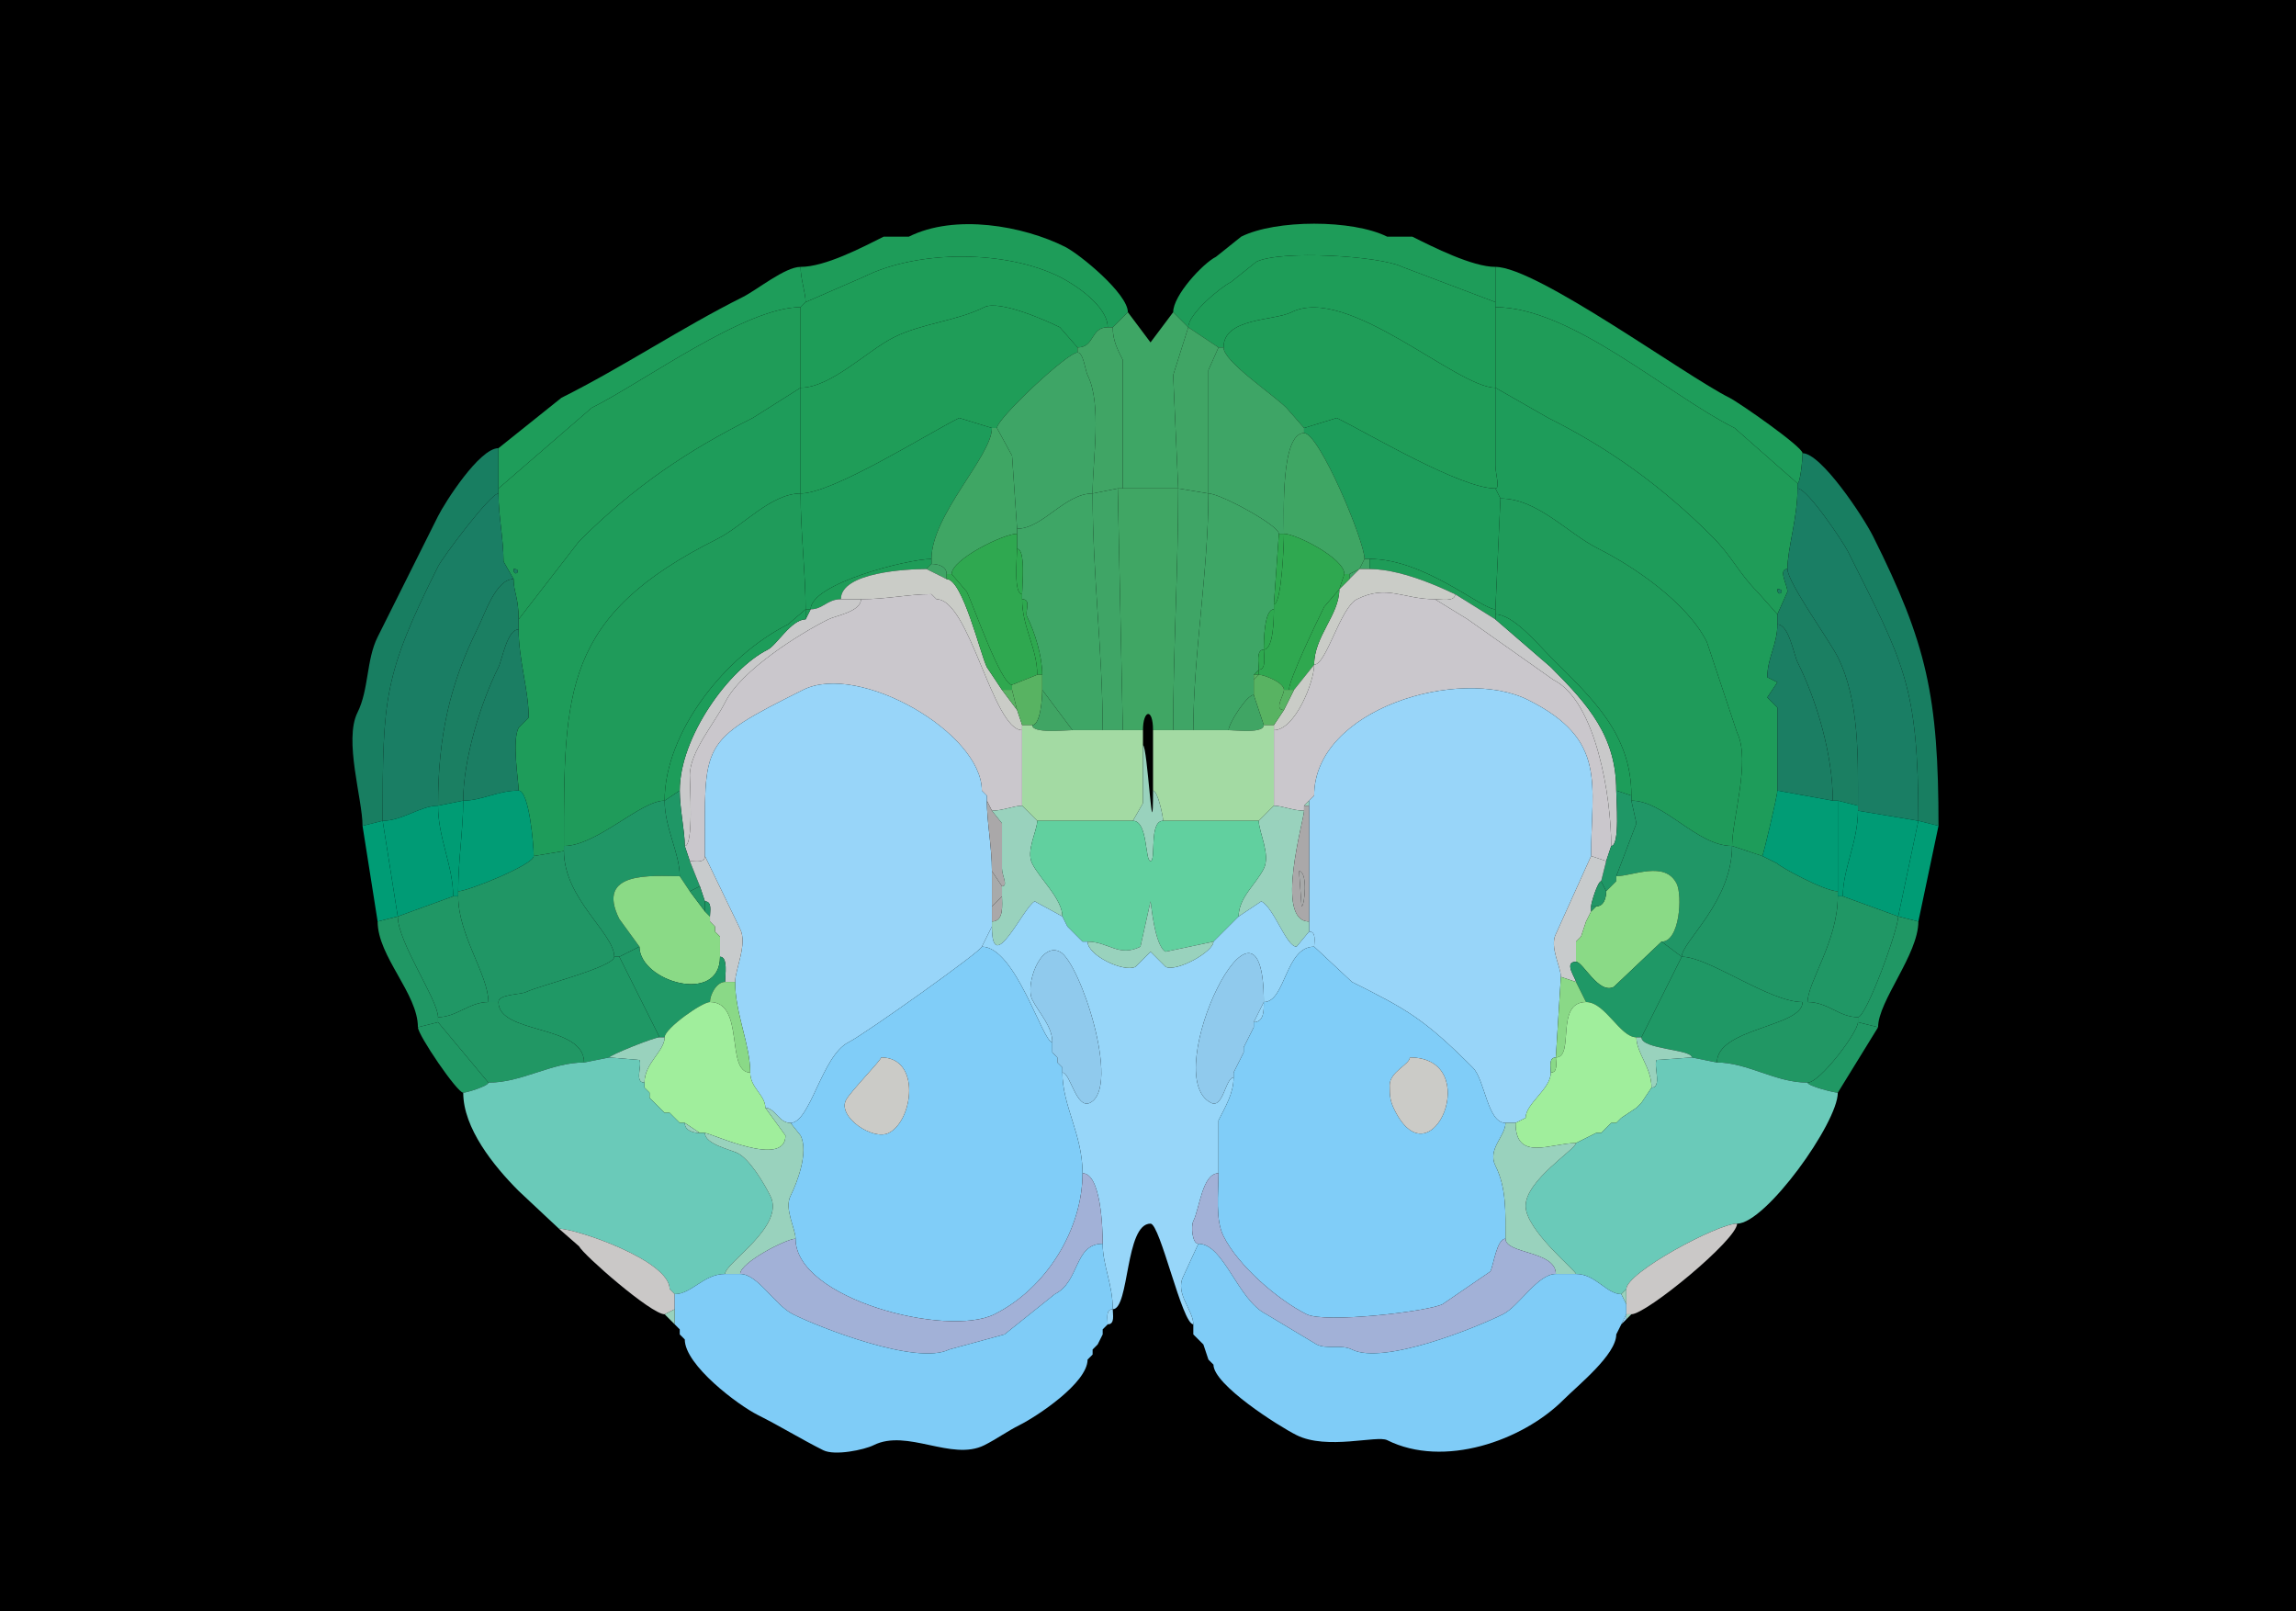 <svg xmlns="http://www.w3.org/2000/svg" xmlns:xlink="http://www.w3.org/1999/xlink" height="320" width="456">
<g>
<rect width="456" height="320" fill="#000000"  stroke-width="0" /> 
<path  fill="#1E9C59" stroke-width="0" stroke="#1E9C59" d = " M220 65 L221,65 C221,65 224,62 224,62 224,58.332 214.472,50.486 211.5,49 203.187,44.843 189.694,42.403 180.5,47 180.5,47 175.5,47 175.5,47 171.212,49.144 163.875,53 159,53 159,55.409 160,58.181 160,60 160,60 171.5,55 171.5,55 182.37,49.565 199.815,49.658 210.5,55 213.535,56.517 220,60.79 220,65  Z"/>

<path  fill="#1E9C59" stroke-width="0" stroke="#1E9C59" d = " M233 62 L236,65 C236,62.324 242.408,57.046 244.5,56 244.5,56 249.5,52 249.5,52 254.279,49.611 274.121,50.811 278.5,53 278.5,53 297,60 297,60 297,60 297,53 297,53 292.42,53 284.599,49.05 280.5,47 280.5,47 275.5,47 275.5,47 268.628,43.564 253.369,43.566 246.5,47 246.5,47 241.5,51 241.5,51 238.919,52.291 233,58.639 233,62  Z"/>

<path  fill="#1E9D58" stroke-width="0" stroke="#1E9D58" d = " M214 69 L210.5,65 C207.948,63.724 198.488,59.506 195.5,61 189.904,63.798 183.147,64.176 177.5,67 172.247,69.626 164.996,77 159,77 159,70.816 159,67.066 159,61 159,61 160,60 160,60 160,60 171.5,55 171.5,55 182.37,49.565 199.815,49.658 210.5,55 213.535,56.517 220,60.79 220,65 216.531,65 217.469,69 214,69  Z"/>

<path  fill="#1E9D58" stroke-width="0" stroke="#1E9D58" d = " M243 69 C243,63.069 252.993,63.753 256.5,62 267.592,56.454 289.302,77 297,77 297,77 297,61 297,61 297,61 297,60 297,60 297,60 278.5,53 278.5,53 274.121,50.811 254.279,49.611 249.5,52 249.5,52 244.5,56 244.5,56 242.408,57.046 236,62.324 236,65 236,65 242,69 242,69 242,69 243,69 243,69  Z"/>

<path  fill="#1E9D5A" stroke-width="0" stroke="#1E9D5A" d = " M99 89 C99,91.709 99,93.646 99,97 99,97 117.5,81 117.5,81 127.817,75.841 147.973,61 159,61 159,61 160,60 160,60 160,58.181 159,55.409 159,53 155.913,53 150.355,57.572 147.5,59 135.352,65.074 123.794,72.853 111.5,79 111.5,79 99,89 99,89  Z"/>

<path  fill="#1E9D5A" stroke-width="0" stroke="#1E9D5A" d = " M358 90 C358,91.293 357.533,96 357,96 357,96 344.5,85 344.5,85 331.197,78.349 312.042,61 297,61 297,61 297,60 297,60 297,60 297,53 297,53 305.175,53 334.589,74.545 343.5,79 345.378,79.939 358,88.723 358,90  Z"/>

<path  fill-rule="evenodd" fill="#1F9C58" stroke-width="0" stroke="#1F9C58" d = " M102 113 C102,114.93 103.93,113 102,113  M102 115 C102,117.563 103,118.617 103,123 103,123 115,107.5 115,107.5 126.028,96.472 136.795,89.352 149.5,83 149.5,83 159,77 159,77 159,70.816 159,67.066 159,61 147.973,61 127.817,75.841 117.5,81 117.5,81 99,97 99,97 99,97 99,98 99,98 99,102.48 100,106.984 100,111.5 100,111.5 102,115 102,115  Z"/>

<path  fill="#1F9D58" stroke-width="0" stroke="#1F9D58" d = " M197 85 L198,85 C198,83.139 211.992,70 214,70 214,70 214,69 214,69 214,69 210.5,65 210.5,65 207.948,63.724 198.488,59.506 195.5,61 189.904,63.798 183.147,64.176 177.5,67 172.247,69.626 164.996,77 159,77 159,83.708 159,90.412 159,98 165.369,98 183.982,86.259 190.5,83 190.5,83 197,85 197,85  Z"/>

<path  fill="#1F9D58" stroke-width="0" stroke="#1F9D58" d = " M259 85 L265.5,83 C272.285,86.393 290.154,97 297,97 297.958,97 297,94.049 297,92.5 297,92.5 297,77 297,77 289.302,77 267.592,56.454 256.5,62 252.993,63.753 243,63.069 243,69 243,71.808 252.76,78.26 255.5,81 255.5,81 259,85 259,85  Z"/>

<path  fill-rule="evenodd" fill="#1F9C58" stroke-width="0" stroke="#1F9C58" d = " M353 117 C353,118.93 354.93,117 353,117  M355 113 C353.073,113 355,116.205 355,117.5 L353,122 C353,122 349,117.5 349,117.5 345.346,113.846 344.032,110.532 340,106.5 330.054,96.554 319.673,89.086 307.5,83 307.5,83 297,77 297,77 297,77 297,61 297,61 312.042,61 331.197,78.349 344.5,85 344.5,85 357,96 357,96 357,96 357,97 357,97 357,102.956 355,108.875 355,113  Z"/>

<path  fill="#3EA665" stroke-width="0" stroke="#3EA665" d = " M223 97 L234,97 C234,97 233,74.5 233,74.5 233,74.5 236,65 236,65 236,65 233,62 233,62 233,62 228.5,68 228.5,68 228.5,68 224,62 224,62 224,62 221,65 221,65 221,67.613 221.93,69.36 223,71.5 223,71.5 223,97 223,97  Z"/>

<path  fill="#40A565" stroke-width="0" stroke="#40A565" d = " M222 97 L223,97 C223,97 223,71.5 223,71.5 221.93,69.36 221,67.613 221,65 221,65 220,65 220,65 216.531,65 217.469,69 214,69 214,69 214,70 214,70 215.183,70 215.535,73.57 216,74.5 218.893,80.286 217,91.219 217,98 217,98 222,97 222,97  Z"/>

<path  fill="#40A565" stroke-width="0" stroke="#40A565" d = " M234 97 L240,98 C240,98 240,73.5 240,73.5 240,73.5 242,69 242,69 242,69 236,65 236,65 236,65 233,74.5 233,74.5 233,74.5 234,97 234,97  Z"/>

<path  fill="#3EA566" stroke-width="0" stroke="#3EA566" d = " M254 106 L255,106 C255,102.16 254.334,86 259,86 259,86 259,85 259,85 259,85 255.5,81 255.5,81 252.76,78.26 243,71.808 243,69 243,69 242,69 242,69 242,69 240,73.5 240,73.5 240,73.5 240,98 240,98 242.342,98 254,104.347 254,106  Z"/>

<path  fill="#3EA566" stroke-width="0" stroke="#3EA566" d = " M217 98 C211.436,98 207.093,105 202,105 202,105 201,90.5 201,90.5 201,90.5 198,85 198,85 198,83.139 211.992,70 214,70 215.183,70 215.535,73.57 216,74.5 218.893,80.286 217,91.219 217,98  Z"/>

<path  fill="#1E9C5A" stroke-width="0" stroke="#1E9C5A" d = " M112 169 L106,170 C106,167.849 105.102,157 103,157 103,154.927 101.62,147.261 103,144.5 103,144.5 105,142.5 105,142.5 105,137.002 103,131.066 103,125 103,125 103,123 103,123 103,123 115,107.5 115,107.5 126.028,96.472 136.795,89.352 149.5,83 149.5,83 159,77 159,77 159,83.708 159,90.412 159,98 153.115,98 147.552,104.474 142.5,107 111.814,122.343 112,137.137 112,168 112,168 112,169 112,169  Z"/>

<path  fill="#1E9C5A" stroke-width="0" stroke="#1E9C5A" d = " M344 168 L350,170 C350.164,170 353,158.044 353,157 353,151.491 353,144.758 353,140.5 353,140.5 351,138.5 351,138.5 351,138.5 353,135.5 353,135.5 353,135.5 351,134.5 351,134.5 351,130.611 353,128.002 353,124 353,124 353,122 353,122 353,122 349,117.5 349,117.5 345.346,113.846 344.032,110.532 340,106.5 330.054,96.554 319.673,89.086 307.5,83 307.5,83 297,77 297,77 297,77 297,92.5 297,92.5 297,94.049 297.958,97 297,97 297,97 298,99 298,99 305.362,99 311.284,105.892 317.5,109 324.291,112.395 335.047,119.595 339,127.5 339,127.5 345,145.5 345,145.5 347.744,150.988 344,162.717 344,168  Z"/>

<path  fill="#1D9C5A" stroke-width="0" stroke="#1D9C5A" d = " M160 121 L161,121 C161,115.881 180.338,111 185,111 185,102.231 197,90.568 197,85 197,85 190.5,83 190.5,83 183.982,86.259 165.369,98 159,98 159,105.694 160,113.926 160,121  Z"/>

<path  fill="#1D9C5A" stroke-width="0" stroke="#1D9C5A" d = " M272 111 C282.984,111 294.219,121 297,121 297,121 298,99 298,99 298,99 297,97 297,97 290.154,97 272.285,86.393 265.5,83 265.5,83 259,85 259,85 259,85 259,86 259,86 261.99,86 271,107.396 271,111 271,111 272,111 272,111  Z"/>

<path  fill="#3FA664" stroke-width="0" stroke="#3FA664" d = " M188 114 L189,114 C189,111.077 199.277,106 202,106 202,106 202,105 202,105 202,105 201,90.5 201,90.5 201,90.5 198,85 198,85 198,85 197,85 197,85 197,90.568 185,102.231 185,111 185,111 185,112 185,112 186.238,112 188,112.423 188,114  Z"/>

<path  fill="#3FA664" stroke-width="0" stroke="#3FA664" d = " M267 114 L268,114 C268,114 270,113 270,113 270,113 271,111 271,111 271,107.396 261.99,86 259,86 254.334,86 255,102.16 255,106 257.391,106 267,110.867 267,114  Z"/>

<path  fill="#187E61" stroke-width="0" stroke="#187E61" d = " M76 163 L72,164 C72,158.717 68.256,146.988 71,141.5 73.277,136.947 72.731,131.038 75,126.5 79.016,118.469 82.903,110.694 87,102.5 88.316,99.868 95.2,89 99,89 99,91.709 99,93.646 99,97 99,97 99,98 99,98 97.383,98 87.929,110.642 87,112.5 76.212,134.075 76,138.605 76,163  Z"/>

<path  fill="#187E61" stroke-width="0" stroke="#187E61" d = " M381 163 L385,164 C385,138.223 382.67,127.841 372,106.5 370.042,102.585 361.697,90 358,90 358,91.293 357.533,96 357,96 357,96 357,97 357,97 358.983,97 366.101,107.703 367,109.5 378.072,131.643 381,135.977 381,163  Z"/>

<path  fill="#3FA566" stroke-width="0" stroke="#3FA566" d = " M219 145 L223,145 C223,145 222,97 222,97 222,97 217,98 217,98 217,114.33 219,129.433 219,145  Z"/>

<path  fill="#40A664" stroke-width="0" stroke="#40A664" d = " M229 145 L233,145 C233,129.205 234,113.267 234,97 234,97 223,97 223,97 223,97 222,97 222,97 222,97 223,145 223,145 223,145 227,145 227,145 227,140.987 229,140.444 229,145  Z"/>

<path  fill="#3FA566" stroke-width="0" stroke="#3FA566" d = " M233 145 L237,145 C237,129.99 240,113.473 240,98 240,98 234,97 234,97 234,113.267 233,129.205 233,145  Z"/>

<path  fill="#1A7E64" stroke-width="0" stroke="#1A7E64" d = " M369 161 L381,163 C381,135.977 378.072,131.643 367,109.5 366.101,107.703 358.983,97 357,97 357,102.956 355,108.875 355,113 355,115.643 363.355,127.211 365,130.5 369.345,139.191 369,150.679 369,160 369,160 369,161 369,161  Z"/>

<path  fill="#1A7E64" stroke-width="0" stroke="#1A7E64" d = " M87 160 C83.543,160 79.901,163 76,163 76,138.605 76.212,134.075 87,112.5 87.929,110.642 97.383,98 99,98 99,102.48 100,106.984 100,111.5 100,111.5 102,115 102,115 98.488,115 96.317,121.867 95,124.5 89.333,135.834 87,146.192 87,160  Z"/>

<path  fill="#1F9B5A" stroke-width="0" stroke="#1F9B5A" d = " M132 159 C127.191,159 118.541,168 112,168 112,137.137 111.814,122.343 142.5,107 147.552,104.474 153.115,98 159,98 159,105.694 160,113.926 160,121 160,121 156.5,124 156.5,124 144.089,130.205 132,145.362 132,159  Z"/>

<path  fill="#3EA666" stroke-width="0" stroke="#3EA666" d = " M213 145 L219,145 C219,129.433 217,114.33 217,98 211.436,98 207.093,105 202,105 202,105 202,106 202,106 202,106 202,109 202,109 203.751,109 203,116.426 203,118 203,118 203,119 203,119 204.951,119 203.477,121.454 204,122.5 205.554,125.608 207,130.371 207,134 207,134 207,137 207,137 207,137 213,145 213,145  Z"/>

<path  fill="#3EA666" stroke-width="0" stroke="#3EA666" d = " M237 145 L244,145 C244,143.706 247.609,138 249,138 249,138 249,135 249,135 249,135 249,134 249,134 249,134 250,133 250,133 250,131.855 249.421,129 251,129 251,127.225 251.069,121 253,121 253,121 253,120 253,120 253,120 254,106 254,106 254,104.347 242.342,98 240,98 240,113.473 237,129.99 237,145  Z"/>

<path  fill="#1F9B5A" stroke-width="0" stroke="#1F9B5A" d = " M324 159 C330.542,159 337.01,168 344,168 344,162.717 347.744,150.988 345,145.5 345,145.5 339,127.5 339,127.5 335.047,119.595 324.291,112.395 317.5,109 311.284,105.892 305.362,99 298,99 298,99 297,121 297,121 297,121 297,122 297,122 300.537,122 305.427,127.927 308,130.5 316.153,138.653 324,145.695 324,158 324,158 324,159 324,159  Z"/>

<path  fill="#2FA850" stroke-width="0" stroke="#2FA850" d = " M206 134 L201,136 C198.792,136 193.272,120.043 192,117.5 192,117.5 189,114 189,114 189,111.077 199.277,106 202,106 202,106 202,109 202,109 202,110.574 201.249,118 203,118 203,118 203,119 203,119 203,124.632 206,128.627 206,134  Z"/>

<path  fill="#2EA84F" stroke-width="0" stroke="#2EA84F" d = " M255 106 C255,108.093 254.539,120 253,120 253,120 254,106 254,106 254,106 255,106 255,106  Z"/>

<path  fill="#2FA850" stroke-width="0" stroke="#2FA850" d = " M255 137 L256,137 C256,134.904 261.727,123.046 263,120.5 263,120.5 266,117 266,117 266,117 267,114 267,114 267,110.867 257.391,106 255,106 255,108.093 254.539,120 253,120 253,120 253,121 253,121 253,122.775 252.931,129 251,129 251,130.145 251.579,133 250,133 250,133 250,134 250,134 251.076,134 255,135.523 255,137  Z"/>

<path  fill="#2EA84F" stroke-width="0" stroke="#2EA84F" d = " M202 109 C203.751,109 203,116.426 203,118 201.249,118 202,110.574 202,109  Z"/>

<path  fill="#1E9C58" stroke-width="0" stroke="#1E9C58" d = " M167 119 C164.28,119 163.447,121 161,121 161,115.881 180.338,111 185,111 185,111 185,112 185,112 185,112 184,113 184,113 180.233,113 167,113.628 167,119  Z"/>

<path  fill="#3FA466" stroke-width="0" stroke="#3FA466" d = " M270 113 L272,113 C272,113 272,111 272,111 272,111 271,111 271,111 271,111 270,113 270,113  Z"/>

<path  fill="#1E9C58" stroke-width="0" stroke="#1E9C58" d = " M297 122 L297,123 C297,123 289,118 289,118 288.814,118 279.296,113 272,113 272,113 272,111 272,111 282.984,111 294.219,121 297,121 297,121 297,122 297,122  Z"/>

<path  fill="#3FA466" stroke-width="0" stroke="#3FA466" d = " M188 114 L188,115 C188,115 184,113 184,113 184,113 185,112 185,112 186.238,112 188,112.423 188,114  Z"/>

<path  fill="#1B7F62" stroke-width="0" stroke="#1B7F62" d = " M102 113 C102,114.93 103.93,113 102,113  Z"/>

<path  fill="#CACCC7" stroke-width="0" stroke="#CACCC7" d = " M203 144 L203,145 C197.198,145 192.563,119 186,119 186,119 185,118 185,118 180.32,118 176.24,119 171,119 171,119 167,119 167,119 167,113.628 180.233,113 184,113 184,113 188,115 188,115 191.185,115 194.707,129.915 196,132.5 196,132.5 199,137 199,137 199,137 202,141 202,141 202,141 203,144 203,144  Z"/>

<path  fill="#3FA466" stroke-width="0" stroke="#3FA466" d = " M268 114 L268,115 C268,115 270,113 270,113 270,113 268,114 268,114  Z"/>

<path  fill="#CACCC7" stroke-width="0" stroke="#CACCC7" d = " M285 119 C278.616,119 275.495,116.002 269.5,119 266.166,120.667 263.446,132 261,132 261,126.312 266,122.116 266,117 266,117 268,115 268,115 268,115 270,113 270,113 270,113 272,113 272,113 279.296,113 288.814,118 289,118 289,119.579 286.145,119 285,119  Z"/>

<path  fill="#1B7F62" stroke-width="0" stroke="#1B7F62" d = " M365 159 L369,160 C369,150.679 369.345,139.191 365,130.5 363.355,127.211 355,115.643 355,113 353.073,113 355,116.205 355,117.5 355,117.5 353,122 353,122 353,122 353,124 353,124 355.295,124 356.263,130.025 357,131.5 360.839,139.177 364,149.906 364,159 364,159 365,159 365,159  Z"/>

<path  fill="#2FA84F" stroke-width="0" stroke="#2FA84F" d = " M199 137 L201,137 C201,137 201,136 201,136 198.792,136 193.272,120.043 192,117.5 192,117.5 189,114 189,114 189,114 188,114 188,114 188,114 188,115 188,115 191.185,115 194.707,129.915 196,132.5 196,132.5 199,137 199,137  Z"/>

<path  fill="#2FA84F" stroke-width="0" stroke="#2FA84F" d = " M268 115 L266,117 C266,117 267,114 267,114 267,114 268,114 268,114 268,114 268,115 268,115  Z"/>

<path  fill="#1B7F62" stroke-width="0" stroke="#1B7F62" d = " M92 159 L87,160 C87,146.192 89.333,135.834 95,124.5 96.317,121.867 98.488,115 102,115 102,117.563 103,118.617 103,123 103,123 103,125 103,125 100.705,125 99.737,131.025 99,132.5 95.462,139.576 92,150.734 92,159  Z"/>

<path  fill="#CAC7CC" stroke-width="0" stroke="#CAC7CC" d = " M140 170 C140,171.473 138.048,171 137,171 137,171 136,168 136,168 137.793,168 137,155.991 137,154 137,149.269 141.957,143.587 144,139.5 147.216,133.069 158.797,125.851 164.5,123 165.97,122.265 171,121.47 171,119 176.24,119 180.32,118 185,118 185,118 186,119 186,119 192.563,119 197.198,145 203,145 203,150.244 203,154.647 203,160 201.436,160 199.124,161 197,161 197,161 196,159 196,159 196,159 196,158 196,158 196,158 195,157 195,157 195,145.514 170.607,131.447 159.5,137 138.684,147.408 140,147.272 140,170  Z"/>

<path  fill="#2FA84F" stroke-width="0" stroke="#2FA84F" d = " M256 137 L257,137 C257,137 261,132 261,132 261,126.312 266,122.116 266,117 266,117 263,120.5 263,120.5 261.727,123.046 256,134.904 256,137  Z"/>

<path  fill="#CAC7CC" stroke-width="0" stroke="#CAC7CC" d = " M316 170 L319,171 C319,171 320,168 320,168 320,158.296 317.001,139.25 308.5,135 308.5,135 291.5,123 291.5,123 291.5,123 285,119 285,119 278.616,119 275.495,116.002 269.5,119 266.166,120.667 263.446,132 261,132 261,135.495 257.177,145 253,145 253,145 253,160 253,160 254.564,160 256.876,161 259,161 259,161 259,160 259,160 259,160 260,159 260,159 260,159 261,158 261,158 261,140.719 289.974,132.237 303.5,139 319.383,146.941 316,155.725 316,170  Z"/>

<path  fill="#1B7F62" stroke-width="0" stroke="#1B7F62" d = " M353 117 C353,118.93 354.93,117 353,117  Z"/>

<path  fill="#CCC7C9" stroke-width="0" stroke="#CCC7C9" d = " M185 118 L186,119 C186,119 185,118 185,118  Z"/>

<path  fill="#C9C9CA" stroke-width="0" stroke="#C9C9CA" d = " M321 157 C321,158.741 321.773,168 320,168 320,158.296 317.001,139.25 308.5,135 308.5,135 291.5,123 291.5,123 291.5,123 285,119 285,119 286.145,119 289,119.579 289,118 289,118 297,123 297,123 297,123 308,132.5 308,132.5 315.552,140.052 321,146.303 321,157  Z"/>

<path  fill="#C9C9CA" stroke-width="0" stroke="#C9C9CA" d = " M135 157 C135,160.642 136,165.002 136,168 137.793,168 137,155.991 137,154 137,149.269 141.957,143.587 144,139.5 147.216,133.069 158.797,125.851 164.5,123 165.97,122.265 171,121.47 171,119 171,119 167,119 167,119 164.28,119 163.447,121 161,121 161,121 160,123 160,123 157.16,123 154.24,128.13 152.5,129 144.777,132.861 135,146.355 135,157  Z"/>

<path  fill="#2EA84F" stroke-width="0" stroke="#2EA84F" d = " M206 134 L207,134 C207,130.371 205.554,125.608 204,122.5 203.477,121.454 204.951,119 203,119 203,124.632 206,128.627 206,134  Z"/>

<path  fill="#1D9D5A" stroke-width="0" stroke="#1D9D5A" d = " M135 157 L132,159 C132,145.362 144.089,130.205 156.5,124 156.5,124 160,121 160,121 160,121 160,123 160,123 157.16,123 154.24,128.13 152.5,129 144.777,132.861 135,146.355 135,157  Z"/>

<path  fill="#1E9C58" stroke-width="0" stroke="#1E9C58" d = " M161 121 L160,123 C160,123 160,121 160,121 160,121 161,121 161,121  Z"/>

<path  fill="#2EA84F" stroke-width="0" stroke="#2EA84F" d = " M253 121 C251.069,121 251,127.225 251,129 252.931,129 253,122.775 253,121  Z"/>

<path  fill="#1D9D5A" stroke-width="0" stroke="#1D9D5A" d = " M321 157 L324,158 C324,145.695 316.153,138.653 308,130.5 305.427,127.927 300.537,122 297,122 297,122 297,123 297,123 297,123 308,132.5 308,132.5 315.552,140.052 321,146.303 321,157  Z"/>

<path  fill="#1B7E63" stroke-width="0" stroke="#1B7E63" d = " M353 157 L364,159 C364,149.906 360.839,139.177 357,131.5 356.263,130.025 355.295,124 353,124 353,128.002 351,130.611 351,134.5 351,134.5 353,135.5 353,135.5 353,135.5 351,138.5 351,138.5 351,138.5 353,140.5 353,140.5 353,144.758 353,151.491 353,157  Z"/>

<path  fill="#1B7E63" stroke-width="0" stroke="#1B7E63" d = " M103 157 C98.865,157 95.695,159 92,159 92,150.734 95.462,139.576 99,132.5 99.737,131.025 100.705,125 103,125 103,131.066 105,137.002 105,142.5 105,142.5 103,144.5 103,144.5 101.62,147.261 103,154.927 103,157  Z"/>

<path  fill="#2EA84F" stroke-width="0" stroke="#2EA84F" d = " M251 129 C249.421,129 250,131.855 250,133 251.579,133 251,130.145 251,129  Z"/>

<path  fill="#CACCC7" stroke-width="0" stroke="#CACCC7" d = " M253 144 L253,145 C257.177,145 261,135.495 261,132 261,132 257,137 257,137 257,137 255,141 255,141 255,141 253,144 253,144  Z"/>

<path  fill="#2EA84F" stroke-width="0" stroke="#2EA84F" d = " M249 134 L250,134 C250,134 250,133 250,133 250,133 249,134 249,134  Z"/>

<path  fill="#58B362" stroke-width="0" stroke="#58B362" d = " M203 144 L205,144 C206.663,144 207,138.593 207,137 207,137 207,134 207,134 207,134 206,134 206,134 206,134 201,136 201,136 201,136 201,137 201,137 201,137 202,141 202,141 202,141 203,144 203,144  Z"/>

<path  fill="#59B262" stroke-width="0" stroke="#59B262" d = " M250 134 L249,135 C249,135 249,134 249,134 249,134 250,134 250,134  Z"/>

<path  fill="#58B362" stroke-width="0" stroke="#58B362" d = " M251 144 L253,144 C253,144 255,141 255,141 252.909,141 255,138.137 255,137 255,135.523 251.076,134 250,134 250,134 249,135 249,135 249,135 249,138 249,138 249,138 251,144 251,144  Z"/>

<path  fill="#98D5F9" stroke-width="0" stroke="#98D5F9" d = " M152 220 C153.947,220 154.636,223 157,223 160.935,223 163.216,209.642 168.5,207 171.686,205.407 195,188.828 195,188 195,188 197,184 197,184 197,184 197,183 197,183 197,183 197,180 197,180 197,180 197,173 197,173 197,168.131 196,163.351 196,159 196,159 196,158 196,158 196,158 195,157 195,157 195,145.514 170.607,131.447 159.5,137 138.684,147.408 140,147.272 140,170 140,170 147,184.5 147,184.5 148.489,187.477 146,192.546 146,195 146,201.285 149,207.442 149,213 149,216.047 152,217.462 152,220  Z"/>

<path  fill="#58B263" stroke-width="0" stroke="#58B263" d = " M201 137 L202,141 C202,141 199,137 199,137 199,137 201,137 201,137  Z"/>

<path  fill="#40A564" stroke-width="0" stroke="#40A564" d = " M205 144 C205,145.735 211.51,145 213,145 213,145 207,137 207,137 207,138.593 206.663,144 205,144  Z"/>

<path  fill="#58B263" stroke-width="0" stroke="#58B263" d = " M257 137 L255,141 C252.909,141 255,138.137 255,137 255,137 256,137 256,137 256,137 257,137 257,137  Z"/>

<path  fill="#98D5F9" stroke-width="0" stroke="#98D5F9" d = " M299 223 L301,223 C301,223 303,222 303,222 303,219.134 308,216.281 308,213 308,211.952 307.527,210 309,210 309,210 310,194 310,194 310,191.986 307.716,188.068 309,185.5 309,185.5 316,170 316,170 316,155.725 319.383,146.941 303.5,139 289.974,132.237 261,140.719 261,158 261,158 260,159 260,159 260,159 260,160 260,160 260,160 260,183 260,183 260,183 260,185 260,185 261.473,185 261,186.952 261,188 261,188 268.5,195 268.5,195 279.38,200.44 282.762,202.262 292.5,212 294.968,214.468 295.379,223 299,223  Z"/>

<path  fill="#40A564" stroke-width="0" stroke="#40A564" d = " M251 144 C251,145.714 245.406,145 244,145 244,143.706 247.609,138 249,138 249,138 251,144 251,144  Z"/>

<path  fill="#A3DAA3" stroke-width="0" stroke="#A3DAA3" d = " M206 163 L225,163 C225,163 227,159.5 227,159.5 227,159.5 227,148 227,148 227,148 227,145 227,145 227,145 223,145 223,145 223,145 219,145 219,145 219,145 213,145 213,145 211.51,145 205,145.735 205,144 205,144 203,144 203,144 203,144 203,145 203,145 203,150.244 203,154.647 203,160 203,160 206,163 206,163  Z"/>

<path  fill="#A3DAA3" stroke-width="0" stroke="#A3DAA3" d = " M231 163 L250,163 C250,163 253,160 253,160 253,160 253,145 253,145 253,145 253,144 253,144 253,144 251,144 251,144 251,145.714 245.406,145 244,145 244,145 237,145 237,145 237,145 233,145 233,145 233,145 229,145 229,145 229,145 229,157 229,157 229.913,157 231,162.014 231,163  Z"/>

<path  fill="#99D2BD" stroke-width="0" stroke="#99D2BD" d = " M225 163 C228.015,163 227.373,171 228.5,171 229.663,171 228.132,163 231,163 231,162.014 229.913,157 229,157 229,170.474 227.902,148 227,148 227,148 227,159.5 227,159.5 227,159.5 225,163 225,163  Z"/>

<path  fill="#019C75" stroke-width="0" stroke="#019C75" d = " M106 170 C106,171.728 92.901,177 91,177 91,170.784 92,164.708 92,159 95.695,159 98.865,157 103,157 105.102,157 106,167.849 106,170  Z"/>

<path  fill="#1F9766" stroke-width="0" stroke="#1F9766" d = " M139 176 L137,177 C137,177 135,174 135,174 135,169.386 132,164.46 132,159 132,159 135,157 135,157 135,160.642 136,165.002 136,168 136,168 137,171 137,171 137,171 139,176 139,176  Z"/>

<path  fill="#AAA8A9" stroke-width="0" stroke="#AAA8A9" d = " M195 157 L196,158 C196,158 195,157 195,157  Z"/>

<path  fill="#1F9766" stroke-width="0" stroke="#1F9766" d = " M320 176 L319,177 C319,177 318,175 318,175 318,175 319,171 319,171 319,171 320,168 320,168 321.773,168 321,158.741 321,157 321,157 324,158 324,158 324,158 324,159 324,159 324,159 325,163.5 325,163.5 325,163.5 321,174 321,174 321,174 321,175 321,175 321,175 320,176 320,176  Z"/>

<path  fill="#019C75" stroke-width="0" stroke="#019C75" d = " M350 170 L353,171.5 C353.242,171.983 362.305,177 365,177 365,177 365,159 365,159 365,159 364,159 364,159 364,159 353,157 353,157 353,158.044 350.164,170 350,170  Z"/>

<path  fill="#AAA8A9" stroke-width="0" stroke="#AAA8A9" d = " M261 158 L260,159 C260,159 261,158 261,158  Z"/>

<path  fill="#009C74" stroke-width="0" stroke="#009C74" d = " M90 178 L91,178 C91,178 91,177 91,177 91,170.784 92,164.708 92,159 92,159 87,160 87,160 87,166.481 90,171.917 90,178  Z"/>

<path  fill="#209666" stroke-width="0" stroke="#209666" d = " M122 190 L123,190 C123,190 127,188 127,188 127,188 123,182.5 123,182.5 118.163,172.825 129.608,174 135,174 135,169.386 132,164.46 132,159 127.191,159 118.541,168 112,168 112,168 112,169 112,169 112,178.527 122,185.332 122,190  Z"/>

<path  fill="#AAA8A9" stroke-width="0" stroke="#AAA8A9" d = " M197 173 L199,176 C200.301,176 199,173.865 199,172.5 199,172.5 199,163.5 199,163.5 199,163.5 197,161 197,161 197,161 196,159 196,159 196,163.351 197,168.131 197,173  Z"/>

<path  fill="#99D2BD" stroke-width="0" stroke="#99D2BD" d = " M259 160 L260,160 C260,160 260,159 260,159 260,159 259,160 259,160  Z"/>

<path  fill="#209666" stroke-width="0" stroke="#209666" d = " M330 187 L334,190 C334,187.042 344,179.077 344,168 337.01,168 330.542,159 324,159 324,159 325,163.5 325,163.5 325,163.5 321,174 321,174 324.289,174 330.667,170.833 333,175.5 334.141,177.783 333.654,187 330,187  Z"/>

<path  fill="#009C74" stroke-width="0" stroke="#009C74" d = " M365 178 L366,178 C366,172.491 369,167.246 369,161 369,161 369,160 369,160 369,160 365,159 365,159 365,159 365,177 365,177 365,177 365,178 365,178  Z"/>

<path  fill="#009B75" stroke-width="0" stroke="#009B75" d = " M90 178 L79,182 C79,182 76,163 76,163 79.901,163 83.543,160 87,160 87,166.481 90,171.917 90,178  Z"/>

<path  fill="#99D2BD" stroke-width="0" stroke="#99D2BD" d = " M197 183 L197,184 C197,194.271 203.238,180.131 205.5,179 205.5,179 211,182 211,182 211,178.552 206.516,174.532 205,171.5 203.716,168.932 206,165.014 206,163 206,163 203,160 203,160 201.436,160 199.124,161 197,161 197,161 199,163.5 199,163.5 199,163.5 199,172.5 199,172.5 199,173.865 200.301,176 199,176 199,176 199,178 199,178 199,179.622 199.461,183 197,183  Z"/>

<path  fill="#99D2BD" stroke-width="0" stroke="#99D2BD" d = " M260 183 L260,185 C260,185 257.5,188 257.5,188 255.448,188 253.049,180.274 250.5,179 250.5,179 246,182 246,182 246,178.242 249.422,175.656 251,172.5 252.386,169.728 250,165.231 250,163 250,163 253,160 253,160 254.564,160 256.876,161 259,161 259,162.775 253.043,183 260,183  Z"/>

<path  fill-rule="evenodd" fill="#AAA8A9" stroke-width="0" stroke="#AAA8A9" d = " M258 173 L258.5,180 C259.124,180 259.793,173 258,173  M259 161 C259,162.775 253.043,183 260,183 260,183 260,160 260,160 260,160 259,160 259,160 259,160 259,161 259,161  Z"/>

<path  fill="#009B75" stroke-width="0" stroke="#009B75" d = " M366 178 L377,182 C377,182 381,163 381,163 381,163 369,161 369,161 369,167.246 366,172.491 366,178  Z"/>

<path  fill="#009C75" stroke-width="0" stroke="#009C75" d = " M79 182 L75,183 C75,183 72,164 72,164 72,164 76,163 76,163 76,163 79,182 79,182  Z"/>

<path  fill="#61D09F" stroke-width="0" stroke="#61D09F" d = " M216 187 C220.115,187 222.205,190.148 226.5,188 L228.5,179 C228.585,179 229.28,187.89 231.5,189 L241,187 C241,187 242,186 242,186 242,186 243,185 243,185 243,185 244,184 244,184 244,184 245,183 245,183 245,183 246,182 246,182 246,178.242 249.422,175.656 251,172.5 252.386,169.728 250,165.231 250,163 250,163 231,163 231,163 228.132,163 229.663,171 228.5,171 227.373,171 228.015,163 225,163 225,163 206,163 206,163 206,165.014 203.716,168.932 205,171.5 206.516,174.532 211,178.552 211,182 211,182 212,184 212,184 212,184 215,187 215,187 215,187 216,187 216,187  Z"/>

<path  fill="#009C75" stroke-width="0" stroke="#009C75" d = " M377 182 L381,183 C381,183 385,164 385,164 385,164 381,163 381,163 381,163 377,182 377,182  Z"/>

<path  fill="#209665" stroke-width="0" stroke="#209665" d = " M358 199 L359,199 C359,195.051 365,186.877 365,178 365,178 365,177 365,177 362.305,177 353.242,171.983 353,171.5 353,171.5 350,170 350,170 350,170 344,168 344,168 344,179.077 334,187.042 334,190 339.384,190 351.346,199 358,199  Z"/>

<path  fill="#209665" stroke-width="0" stroke="#209665" d = " M97 199 L99,199 C99,197.41 103.386,197.557 104.5,197 106.942,195.779 122,192.04 122,190 122,185.332 112,178.527 112,169 112,169 106,170 106,170 106,171.728 92.901,177 91,177 91,177 91,178 91,178 91,185.717 97,193.583 97,199  Z"/>

<path  fill="#C8CBCC" stroke-width="0" stroke="#C8CBCC" d = " M144 195 L146,195 C146,192.546 148.489,187.477 147,184.5 147,184.5 140,170 140,170 140,171.473 138.048,171 137,171 137,171 139,176 139,176 139,176 140,179 140,179 141.473,179 141,180.952 141,182 141,182 141,183 141,183 141,183 142,184 142,184 142,184 142,185 142,185 142,185 143,186 143,186 143,186 143,190 143,190 144.643,190 144,193.765 144,195  Z"/>

<path  fill="#C8CBCC" stroke-width="0" stroke="#C8CBCC" d = " M310 194 L313,195 C313,194.334 310.44,191 313,191 313,191 313,187 313,187 313,187 314,186 314,186 314,186 315,183 315,183 315,183 316,181 316,181 316,181 316,180 316,180 316,179.329 317.328,175 318,175 318,175 319,171 319,171 319,171 316,170 316,170 316,170 309,185.5 309,185.5 307.716,188.068 310,191.986 310,194  Z"/>

<path  fill="#8ADA86" stroke-width="0" stroke="#8ADA86" d = " M127 188 C127,194.908 143,199.637 143,190 143,190 143,186 143,186 143,186 142,185 142,185 142,185 142,184 142,184 142,184 141,183 141,183 141,183 141,182 141,182 141,182 140,181 140,181 140,181 137,177 137,177 137,177 135,174 135,174 129.608,174 118.163,172.825 123,182.5 123,182.5 127,188 127,188  Z"/>

<path  fill="#A8AAAA" stroke-width="0" stroke="#A8AAAA" d = " M199 178 L197,180 C197,180 197,173 197,173 197,173 199,176 199,176 199,176 199,178 199,178  Z"/>

<path  fill="#A8AAAA" stroke-width="0" stroke="#A8AAAA" d = " M258 173 L258.5,180 C259.124,180 259.793,173 258,173  Z"/>

<path  fill="#8ADA86" stroke-width="0" stroke="#8ADA86" d = " M330 187 L320.5,196 C317.473,197.513 314.391,191 313,191 313,191 313,187 313,187 313,187 314,186 314,186 314,186 315,183 315,183 315,183 316,181 316,181 316,181 317,180 317,180 318.577,180 319,178.238 319,177 319,177 320,176 320,176 320,176 321,175 321,175 321,175 321,174 321,174 324.289,174 330.667,170.833 333,175.5 334.141,177.783 333.654,187 330,187  Z"/>

<path  fill="#219665" stroke-width="0" stroke="#219665" d = " M316 180 L317,180 C318.577,180 319,178.238 319,177 319,177 318,175 318,175 317.328,175 316,179.329 316,180  Z"/>

<path  fill="#209666" stroke-width="0" stroke="#209666" d = " M321 175 L320,176 C320,176 321,175 321,175  Z"/>

<path  fill="#219665" stroke-width="0" stroke="#219665" d = " M140 179 L140,181 C140,181 137,177 137,177 137,177 139,176 139,176 139,176 140,179 140,179  Z"/>

<path  fill="#209765" stroke-width="0" stroke="#209765" d = " M97 199 C93.177,199 90.686,202 87,202 87,198.568 79,187.132 79,182 79,182 90,178 90,178 90,178 91,178 91,178 91,185.717 97,193.583 97,199  Z"/>

<path  fill="#AAA8A9" stroke-width="0" stroke="#AAA8A9" d = " M197 180 L197,183 C199.461,183 199,179.622 199,178 199,178 197,180 197,180  Z"/>

<path  fill="#209765" stroke-width="0" stroke="#209765" d = " M359 199 C363.09,199 365.21,202 369,202 370.658,202 377,184.58 377,182 377,182 366,178 366,178 366,178 365,178 365,178 365,186.877 359,195.051 359,199  Z"/>

<path  fill="#1F9866" stroke-width="0" stroke="#1F9866" d = " M140 181 L141,182 C141,180.952 141.473,179 140,179 140,179 140,181 140,181  Z"/>

<path  fill="#97D6F9" stroke-width="0" stroke="#97D6F9" d = " M221 260 C224.341,260 223.429,243 228.5,243 230.407,243 234.789,263 237,263 237,260.161 233.31,256.879 235,253.5 235,253.5 238,247 238,247 236.78,247 236.496,243.508 237,242.5 238.259,239.983 238.774,233 242,233 242,233 242,222.5 242,222.5 243.312,219.876 245,217.155 245,214 243.373,214 242.969,220.235 240.5,219 229.849,213.674 251,170.344 251,199 255.341,199 255.229,188 261,188 261,186.952 261.473,185 260,185 260,185 257.5,188 257.5,188 255.448,188 253.049,180.274 250.5,179 250.5,179 246,182 246,182 246,182 245,183 245,183 245,183 244,184 244,184 244,184 243,185 243,185 243,185 242,186 242,186 242,186 241,187 241,187 241,189.013 233.669,193.084 231.5,192 231.5,192 228.5,189 228.5,189 228.5,189 225.5,192 225.5,192 223.189,193.156 216,189.744 216,187 216,187 215,187 215,187 215,187 212,184 212,184 212,184 211,182 211,182 211,182 205.5,179 205.5,179 203.238,180.131 197,194.271 197,184 197,184 195,188 195,188 201.701,188 207.069,207 209,207 209,203.769 206.364,201.228 205,198.5 203.594,195.687 206.496,186.998 210.5,189 214.465,190.983 222.691,215.905 216.5,219 213.732,220.384 212.578,213 211,213 211,219.67 215,225.251 215,233 218.692,233 219,244.077 219,247 219,251.313 221,255 221,260  Z"/>

<path  fill="#99D2BD" stroke-width="0" stroke="#99D2BD" d = " M216 187 C220.115,187 222.205,190.148 226.5,188 L228.5,179 C228.585,179 229.28,187.89 231.5,189 L241,187 C241,189.013 233.669,193.084 231.5,192 231.5,192 228.5,189 228.5,189 228.5,189 225.5,192 225.5,192 223.189,193.156 216,189.744 216,187  Z"/>

<path  fill="#1F9866" stroke-width="0" stroke="#1F9866" d = " M317 180 L316,181 C316,181 316,180 316,180 316,180 317,180 317,180  Z"/>

<path  fill="#1F9866" stroke-width="0" stroke="#1F9866" d = " M316 181 L315,183 C315,183 316,181 316,181  Z"/>

<path  fill="#209764" stroke-width="0" stroke="#209764" d = " M87 203 L83,204 C83,197.326 75,189.961 75,183 75,183 79,182 79,182 79,187.132 87,198.568 87,202 87,202 87,203 87,203  Z"/>

<path  fill="#99D2BD" stroke-width="0" stroke="#99D2BD" d = " M246 182 L245,183 C245,183 246,182 246,182  Z"/>

<path  fill="#209764" stroke-width="0" stroke="#209764" d = " M369 203 L373,204 C373,198.788 381,189.57 381,183 381,183 377,182 377,182 377,184.58 370.658,202 369,202 369,202 369,203 369,203  Z"/>

<path  fill="#1F9866" stroke-width="0" stroke="#1F9866" d = " M141 183 L142,184 C142,184 141,183 141,183  Z"/>

<path  fill="#99D2BD" stroke-width="0" stroke="#99D2BD" d = " M245 183 L244,184 C244,184 245,183 245,183  Z"/>

<path  fill="#99D2BD" stroke-width="0" stroke="#99D2BD" d = " M212 184 L215,187 C215,187 212,184 212,184  Z"/>

<path  fill="#99D2BD" stroke-width="0" stroke="#99D2BD" d = " M244 184 L243,185 C243,185 244,184 244,184  Z"/>

<path  fill="#1F9866" stroke-width="0" stroke="#1F9866" d = " M142 185 L143,186 C143,186 142,185 142,185  Z"/>

<path  fill="#99D2BD" stroke-width="0" stroke="#99D2BD" d = " M243 185 L242,186 C242,186 243,185 243,185  Z"/>

<path  fill="#99D2BD" stroke-width="0" stroke="#99D2BD" d = " M242 186 L241,187 C241,187 242,186 242,186  Z"/>

<path  fill="#1F9866" stroke-width="0" stroke="#1F9866" d = " M314 186 L313,187 C313,187 314,186 314,186  Z"/>

<path  fill="#1F9866" stroke-width="0" stroke="#1F9866" d = " M325 206 L326,206 C326,206 334,190 334,190 334,190 330,187 330,187 330,187 320.5,196 320.5,196 317.473,197.513 314.391,191 313,191 310.44,191 313,194.334 313,195 313,195 315,199 315,199 318.835,199 321.74,206 325,206  Z"/>

<path  fill="#1F9866" stroke-width="0" stroke="#1F9866" d = " M131 206 L132,206 C132,204.242 139.424,199 141,199 141,197.571 142.288,195 144,195 144,193.765 144.643,190 143,190 143,199.637 127,194.908 127,188 127,188 123,190 123,190 123,190 131,206 131,206  Z"/>

<path  fill-rule="evenodd" fill="#80CDF8" stroke-width="0" stroke="#80CDF8" d = " M175 210 C175,210.555 168.827,216.846 168,218.5 166.341,221.818 173.369,226.565 176.5,225 181.39,222.555 182.954,210 175,210  M215 233 C215,243.988 207.946,255.777 197.5,261 188.16,265.67 158,258.005 158,246 158,243.986 155.716,240.068 157,237.5 158.246,235.009 160.673,228.847 159,225.5 159,225.5 157,223 157,223 160.935,223 163.216,209.642 168.5,207 171.686,205.407 195,188.828 195,188 201.701,188 207.069,207 209,207 209,207 209,209 209,209 209,209 210,210 210,210 210,210 210,211 210,211 210,211 211,212 211,212 211,212 211,213 211,213 211,219.67 215,225.251 215,233  Z"/>

<path  fill-rule="evenodd" fill="#80CDF8" stroke-width="0" stroke="#80CDF8" d = " M280 210 C280,211.371 276,212.857 276,215.5 276,217.747 276.085,218.669 277,220.5 284.378,235.257 294.886,210 280,210  M242 233 C242,236.997 241.33,242.161 243,245.5 245.94,251.381 253.797,258.148 259.5,261 263.167,262.834 283.556,260.472 286.5,259 L296,252.5 C296.632,251.235 297.278,246 299,246 299,240.675 299.194,235.888 297,231.5 295.354,228.208 299,225.617 299,223 295.379,223 294.968,214.468 292.5,212 282.762,202.262 279.38,200.44 268.5,195 268.5,195 261,188 261,188 255.229,188 255.341,199 251,199 251,200.465 251.109,203 249,203 249,203 249,204 249,204 249,204 248,206 248,206 248,206 247,208 247,208 247,208 247,209 247,209 247,209 246,211 246,211 246,211 245,213 245,213 245,213 245,214 245,214 245,217.155 243.312,219.876 242,222.5 242,222.5 242,233 242,233  Z"/>

<path  fill="#90CAED" stroke-width="0" stroke="#90CAED" d = " M211 212 L211,213 C212.578,213 213.732,220.384 216.5,219 222.691,215.905 214.465,190.983 210.5,189 206.496,186.998 203.594,195.687 205,198.5 206.364,201.228 209,203.769 209,207 209,207 209,209 209,209 209,209 210,210 210,210 210,210 210,211 210,211 210,211 211,212 211,212  Z"/>

<path  fill="#90CAED" stroke-width="0" stroke="#90CAED" d = " M245 213 L245,214 C243.373,214 242.969,220.235 240.5,219 229.849,213.674 251,170.344 251,199 251,199 249,203 249,203 249,203 249,204 249,204 249,204 248,206 248,206 248,206 247,208 247,208 247,208 247,209 247,209 247,209 246,211 246,211 246,211 245,213 245,213  Z"/>

<path  fill="#1F9865" stroke-width="0" stroke="#1F9865" d = " M121 210 L116,211 C116,203.372 99,205.462 99,199 99,197.41 103.386,197.557 104.5,197 106.942,195.779 122,192.04 122,190 122,190 123,190 123,190 123,190 131,206 131,206 129.864,206 121,209.589 121,210  Z"/>

<path  fill="#1F9865" stroke-width="0" stroke="#1F9865" d = " M336 210 L341,211 C341,204.101 358,203.99 358,199 351.346,199 339.384,190 334,190 334,190 326,206 326,206 326,208.418 336,208.362 336,210  Z"/>

<path  fill="#8AD987" stroke-width="0" stroke="#8AD987" d = " M315 199 C308.749,199 312.838,210 309,210 309,210 310,194 310,194 310,194 313,195 313,195 313,195 315,199 315,199  Z"/>

<path  fill="#8AD987" stroke-width="0" stroke="#8AD987" d = " M141 199 C148.044,199 144.012,213 149,213 149,207.442 146,201.285 146,195 146,195 144,195 144,195 142.288,195 141,197.571 141,199  Z"/>

<path  fill="#219764" stroke-width="0" stroke="#219764" d = " M116 211 C109.401,211 103.754,215 97,215 97,215 87,203 87,203 87,203 87,202 87,202 90.686,202 93.177,199 97,199 97,199 99,199 99,199 99,205.462 116,203.372 116,211  Z"/>

<path  fill="#A0EE9C" stroke-width="0" stroke="#A0EE9C" d = " M139 225 L140,225 C141.22,225 156,232.135 156,225.5 156,225.5 152,220 152,220 152,217.462 149,216.047 149,213 144.012,213 148.044,199 141,199 139.424,199 132,204.242 132,206 132,208.749 128,211.105 128,215 128,215 128,216 128,216 128,216 129,217 129,217 129,217 129,218 129,218 129,218 130,219 130,219 130,219 131,220 131,220 131,220 132,221 132,221 132,221 133,221 133,221 133,221 135,223 135,223 135,223 136,223 136,223 136,223 139,225 139,225  Z"/>

<path  fill="#97D6F9" stroke-width="0" stroke="#97D6F9" d = " M251 199 L249,203 C251.109,203 251,200.465 251,199  Z"/>

<path  fill="#A0EE9C" stroke-width="0" stroke="#A0EE9C" d = " M315 226 L313,227 C308.006,227 301,230.803 301,223 301,223 303,222 303,222 303,219.134 308,216.281 308,213 309.473,213 309,211.048 309,210 312.838,210 308.749,199 315,199 318.835,199 321.74,206 325,206 325,209.134 328,211.948 328,216 328,216 326,219 326,219 326,219 325,220 325,220 325,220 322,222 322,222 322,222 321,223 321,223 321,223 320,223 320,223 320,223 319,224 319,224 319,224 318,225 318,225 318,225 317,225 317,225 317,225 315,226 315,226  Z"/>

<path  fill="#219764" stroke-width="0" stroke="#219764" d = " M341 211 C347.069,211 352.617,215 359,215 361.453,215 369,204.995 369,203 369,203 369,202 369,202 365.21,202 363.09,199 359,199 359,199 358,199 358,199 358,203.99 341,204.101 341,211  Z"/>

<path  fill="#209864" stroke-width="0" stroke="#209864" d = " M97 215 C97,215.672 92.671,217 92,217 90.792,217 83,205.546 83,204 83,204 87,203 87,203 87,203 97,215 97,215  Z"/>

<path  fill="#209864" stroke-width="0" stroke="#209864" d = " M359 215 C359,215.675 364.294,217 365,217 365,217 373,204 373,204 373,204 369,203 369,203 369,204.995 361.453,215 359,215  Z"/>

<path  fill="#97D6F9" stroke-width="0" stroke="#97D6F9" d = " M249 204 L248,206 C248,206 249,204 249,204  Z"/>

<path  fill="#99D2BD" stroke-width="0" stroke="#99D2BD" d = " M121 210 L127,210.5 C127.574,211.647 125.936,215 128,215 128,211.105 132,208.749 132,206 132,206 131,206 131,206 129.864,206 121,209.589 121,210  Z"/>

<path  fill="#97D6F9" stroke-width="0" stroke="#97D6F9" d = " M248 206 L247,208 C247,208 248,206 248,206  Z"/>

<path  fill="#99D2BD" stroke-width="0" stroke="#99D2BD" d = " M336 210 L329,210.5 C328.381,211.738 330.144,216 328,216 328,211.948 325,209.134 325,206 325,206 326,206 326,206 326,208.418 336,208.362 336,210  Z"/>

<path  fill="#97D6F9" stroke-width="0" stroke="#97D6F9" d = " M209 209 L210,210 C210,210 209,209 209,209  Z"/>

<path  fill="#97D6F9" stroke-width="0" stroke="#97D6F9" d = " M247 209 L246,211 C246,211 247,209 247,209  Z"/>

<path  fill="#6ACAB9" stroke-width="0" stroke="#6ACAB9" d = " M133 256 L134,257 C137.382,257 139.741,253 144,253 144,250.786 156.023,243.545 153,237.5 151.68,234.861 148.865,230.182 146.5,229 145.074,228.287 140,227.236 140,225 140,225 139,225 139,225 137.762,225 136,224.577 136,223 136,223 135,223 135,223 135,223 133,221 133,221 133,221 132,221 132,221 132,221 131,220 131,220 131,220 130,219 130,219 130,219 129,218 129,218 129,218 129,217 129,217 129,217 128,216 128,216 128,216 128,215 128,215 125.936,215 127.574,211.647 127,210.5 127,210.5 121,210 121,210 121,210 116,211 116,211 109.401,211 103.754,215 97,215 97,215.672 92.671,217 92,217 92,224.016 98.007,231.507 103,236.5 103,236.5 111,244 111,244 114.308,244 133,250.271 133,256  Z"/>

<path  fill="#CBCBC7" stroke-width="0" stroke="#CBCBC7" d = " M175 210 C175,210.555 168.827,216.846 168,218.5 166.341,221.818 173.369,226.565 176.5,225 181.39,222.555 182.954,210 175,210  Z"/>

<path  fill="#CBCBC7" stroke-width="0" stroke="#CBCBC7" d = " M280 210 C280,211.371 276,212.857 276,215.5 276,217.747 276.085,218.669 277,220.5 284.378,235.257 294.886,210 280,210  Z"/>

<path  fill="#8AD987" stroke-width="0" stroke="#8AD987" d = " M309 210 C307.527,210 308,211.952 308,213 309.473,213 309,211.048 309,210  Z"/>

<path  fill="#6ACAB9" stroke-width="0" stroke="#6ACAB9" d = " M323 256 L322,257 C319.049,257 316.912,253 313,253 313,252.346 303,244.279 303,239.5 303,234.362 313,228.206 313,227 313,227 315,226 315,226 315,226 317,225 317,225 317,225 318,225 318,225 318,225 319,224 319,224 319,224 320,223 320,223 320,223 321,223 321,223 321,223 322,222 322,222 322,222 325,220 325,220 325,220 326,219 326,219 326,219 328,216 328,216 330.144,216 328.381,211.738 329,210.5 329,210.5 336,210 336,210 336,210 341,211 341,211 347.069,211 352.617,215 359,215 359,215.675 364.294,217 365,217 365,222.973 350.659,243 345,243 341.14,243 323,252.71 323,256  Z"/>

<path  fill="#97D6F9" stroke-width="0" stroke="#97D6F9" d = " M210 211 L211,212 C211,212 210,211 210,211  Z"/>

<path  fill="#97D6F9" stroke-width="0" stroke="#97D6F9" d = " M246 211 L245,213 C245,213 246,211 246,211  Z"/>

<path  fill="#99D2BD" stroke-width="0" stroke="#99D2BD" d = " M128 216 L129,217 C129,217 128,216 128,216  Z"/>

<path  fill="#99D2BD" stroke-width="0" stroke="#99D2BD" d = " M129 218 L130,219 C130,219 129,218 129,218  Z"/>

<path  fill="#99D2BD" stroke-width="0" stroke="#99D2BD" d = " M326 219 L325,220 C325,220 326,219 326,219  Z"/>

<path  fill="#99D2BD" stroke-width="0" stroke="#99D2BD" d = " M131 220 L132,221 C132,221 131,220 131,220  Z"/>

<path  fill="#99D2BD" stroke-width="0" stroke="#99D2BD" d = " M144 253 L147,253 C147,250.727 156.202,246 158,246 158,243.986 155.716,240.068 157,237.5 158.246,235.009 160.673,228.847 159,225.5 159,225.5 157,223 157,223 154.636,223 153.947,220 152,220 152,220 156,225.5 156,225.5 156,232.135 141.22,225 140,225 140,227.236 145.074,228.287 146.5,229 148.865,230.182 151.68,234.861 153,237.5 156.023,243.545 144,250.786 144,253  Z"/>

<path  fill="#99D2BD" stroke-width="0" stroke="#99D2BD" d = " M133 221 L135,223 C135,223 133,221 133,221  Z"/>

<path  fill="#99D2BD" stroke-width="0" stroke="#99D2BD" d = " M303 222 L301,223 C301,223 303,222 303,222  Z"/>

<path  fill="#99D2BD" stroke-width="0" stroke="#99D2BD" d = " M322 222 L321,223 C321,223 322,222 322,222  Z"/>

<path  fill="#99D2BD" stroke-width="0" stroke="#99D2BD" d = " M136 223 L139,225 C137.762,225 136,224.577 136,223  Z"/>

<path  fill="#99D2BD" stroke-width="0" stroke="#99D2BD" d = " M309 253 L313,253 C313,252.346 303,244.279 303,239.5 303,234.362 313,228.206 313,227 308.006,227 301,230.803 301,223 301,223 299,223 299,223 299,225.617 295.354,228.208 297,231.5 299.194,235.888 299,240.675 299,246 299,249.064 309,248.355 309,253  Z"/>

<path  fill="#99D2BD" stroke-width="0" stroke="#99D2BD" d = " M320 223 L319,224 C319,224 320,223 320,223  Z"/>

<path  fill="#99D2BD" stroke-width="0" stroke="#99D2BD" d = " M319 224 L318,225 C318,225 319,224 319,224  Z"/>

<path  fill="#99D2BD" stroke-width="0" stroke="#99D2BD" d = " M317 225 L315,226 C315,226 317,225 317,225  Z"/>

<path  fill="#99D2BD" stroke-width="0" stroke="#99D2BD" d = " M315 226 L313,227 C313,227 315,226 315,226  Z"/>

<path  fill="#A2B1D7" stroke-width="0" stroke="#A2B1D7" d = " M219 247 C213.29,247 214.507,254.496 209.5,257 L199.5,265 L188.5,268 C182.034,271.233 162.632,263.566 157.5,261 153.81,259.155 150.529,253 147,253 147,250.727 156.202,246 158,246 158,258.005 188.16,265.67 197.5,261 207.946,255.777 215,243.988 215,233 218.692,233 219,244.077 219,247  Z"/>

<path  fill="#A2B1D7" stroke-width="0" stroke="#A2B1D7" d = " M238 247 C243.081,247 245.766,258.133 251.5,261 L261.5,267 C263.505,268.003 266.388,266.944 268.5,268 274.82,271.16 293.48,263.51 298.5,261 301.712,259.394 305.353,253 309,253 309,248.355 299,249.064 299,246 297.278,246 296.632,251.235 296,252.5 296,252.5 286.5,259 286.5,259 283.556,260.472 263.167,262.834 259.5,261 253.797,258.148 245.94,251.381 243,245.5 241.33,242.161 242,236.997 242,233 238.774,233 238.259,239.983 237,242.5 236.496,243.508 236.78,247 238,247  Z"/>

<path  fill="#CAC8C7" stroke-width="0" stroke="#CAC8C7" d = " M134 260 L132,261 C129.309,261 115.84,249.18 115,247.5 115,247.5 111,244 111,244 114.308,244 133,250.271 133,256 133,256 134,257 134,257 134,257 134,260 134,260  Z"/>

<path  fill="#CAC8C7" stroke-width="0" stroke="#CAC8C7" d = " M323 261 L324,261 C326.991,261 345,246.173 345,243 341.14,243 323,252.71 323,256 323,256 323,259 323,259 323,259 323,261 323,261  Z"/>

<path  fill="#7FCCF7" stroke-width="0" stroke="#7FCCF7" d = " M217 269 L216,270 C216,274.652 205.91,281.295 202.5,283 200.004,284.248 197.924,285.788 195.5,287 189.014,290.243 180.164,283.668 173.5,287 171.663,287.918 165.808,289.154 163.5,288 159.096,285.798 155.012,283.256 150.5,281 146.642,279.071 136,271.118 136,266 136,266 135,265 135,265 135,265 135,264 135,264 135,264 134,263 134,263 134,263 134,260 134,260 134,260 134,257 134,257 137.382,257 139.741,253 144,253 144,253 147,253 147,253 150.529,253 153.81,259.155 157.5,261 162.632,263.566 182.034,271.233 188.5,268 188.5,268 199.5,265 199.5,265 199.5,265 209.5,257 209.5,257 214.507,254.496 213.29,247 219,247 219,251.313 221,255 221,260 219.527,260 220,261.952 220,263 220,263 219,264 219,264 219,264 219,265 219,265 219,265 218,267 218,267 218,267 217,268 217,268 217,268 217,269 217,269  Z"/>

<path  fill="#7FCCF7" stroke-width="0" stroke="#7FCCF7" d = " M240 270 L241,271 C241,275.005 253.917,283.208 257.5,285 263.546,288.023 273.474,284.987 275.5,286 286.709,291.605 302.346,286.154 310.5,278 313.447,275.053 321,269.029 321,265 321,265 322,263 322,263 322,263 323,261 323,261 323,261 323,259 323,259 323,259 322,257 322,257 319.049,257 316.912,253 313,253 313,253 309,253 309,253 305.353,253 301.712,259.394 298.5,261 293.48,263.51 274.82,271.16 268.5,268 266.388,266.944 263.505,268.003 261.5,267 261.5,267 251.5,261 251.5,261 245.766,258.133 243.081,247 238,247 238,247 235,253.5 235,253.5 233.31,256.879 237,260.161 237,263 237,263 237,265 237,265 237,265 239,267 239,267 239,267 240,270 240,270  Z"/>

<path  fill="#99D2BD" stroke-width="0" stroke="#99D2BD" d = " M133 256 L134,257 C134,257 133,256 133,256  Z"/>

<path  fill="#99D2BD" stroke-width="0" stroke="#99D2BD" d = " M322 257 L323,259 C323,259 323,256 323,256 323,256 322,257 322,257  Z"/>

<path  fill="#99D2BD" stroke-width="0" stroke="#99D2BD" d = " M132 261 L134,263 C134,263 134,260 134,260 134,260 132,261 132,261  Z"/>

<path  fill="#97D6F9" stroke-width="0" stroke="#97D6F9" d = " M221 260 C219.527,260 220,261.952 220,263 221.473,263 221,261.048 221,260  Z"/>

<path  fill="#97D6F9" stroke-width="0" stroke="#97D6F9" d = " M323 262 L322,263 C322,263 323,261 323,261 323,261 323,262 323,262  Z"/>

<path  fill="#99D2BD" stroke-width="0" stroke="#99D2BD" d = " M324 261 L323,262 C323,262 323,261 323,261 323,261 324,261 324,261  Z"/>

<path  fill="#97D6F9" stroke-width="0" stroke="#97D6F9" d = " M134 263 L135,264 C135,264 134,263 134,263  Z"/>

<path  fill="#97D6F9" stroke-width="0" stroke="#97D6F9" d = " M220 263 L219,264 C219,264 220,263 220,263  Z"/>

<path  fill="#97D6F9" stroke-width="0" stroke="#97D6F9" d = " M322 263 L321,265 C321,265 322,263 322,263  Z"/>

<path  fill="#97D6F9" stroke-width="0" stroke="#97D6F9" d = " M135 265 L136,266 C136,266 135,265 135,265  Z"/>

<path  fill="#97D6F9" stroke-width="0" stroke="#97D6F9" d = " M219 265 L218,267 C218,267 219,265 219,265  Z"/>

<path  fill="#97D6F9" stroke-width="0" stroke="#97D6F9" d = " M237 265 L239,267 C239,267 237,265 237,265  Z"/>

<path  fill="#97D6F9" stroke-width="0" stroke="#97D6F9" d = " M218 267 L217,268 C217,268 218,267 218,267  Z"/>

<path  fill="#8599CC" stroke-width="0" stroke="#8599CC" d = " M217 269 L216,270 C216,270 217,269 217,269  Z"/>

<path  fill="#8599CC" stroke-width="0" stroke="#8599CC" d = " M240 270 L241,271 C241,271 240,270 240,270  Z"/>

</g>
</svg>
